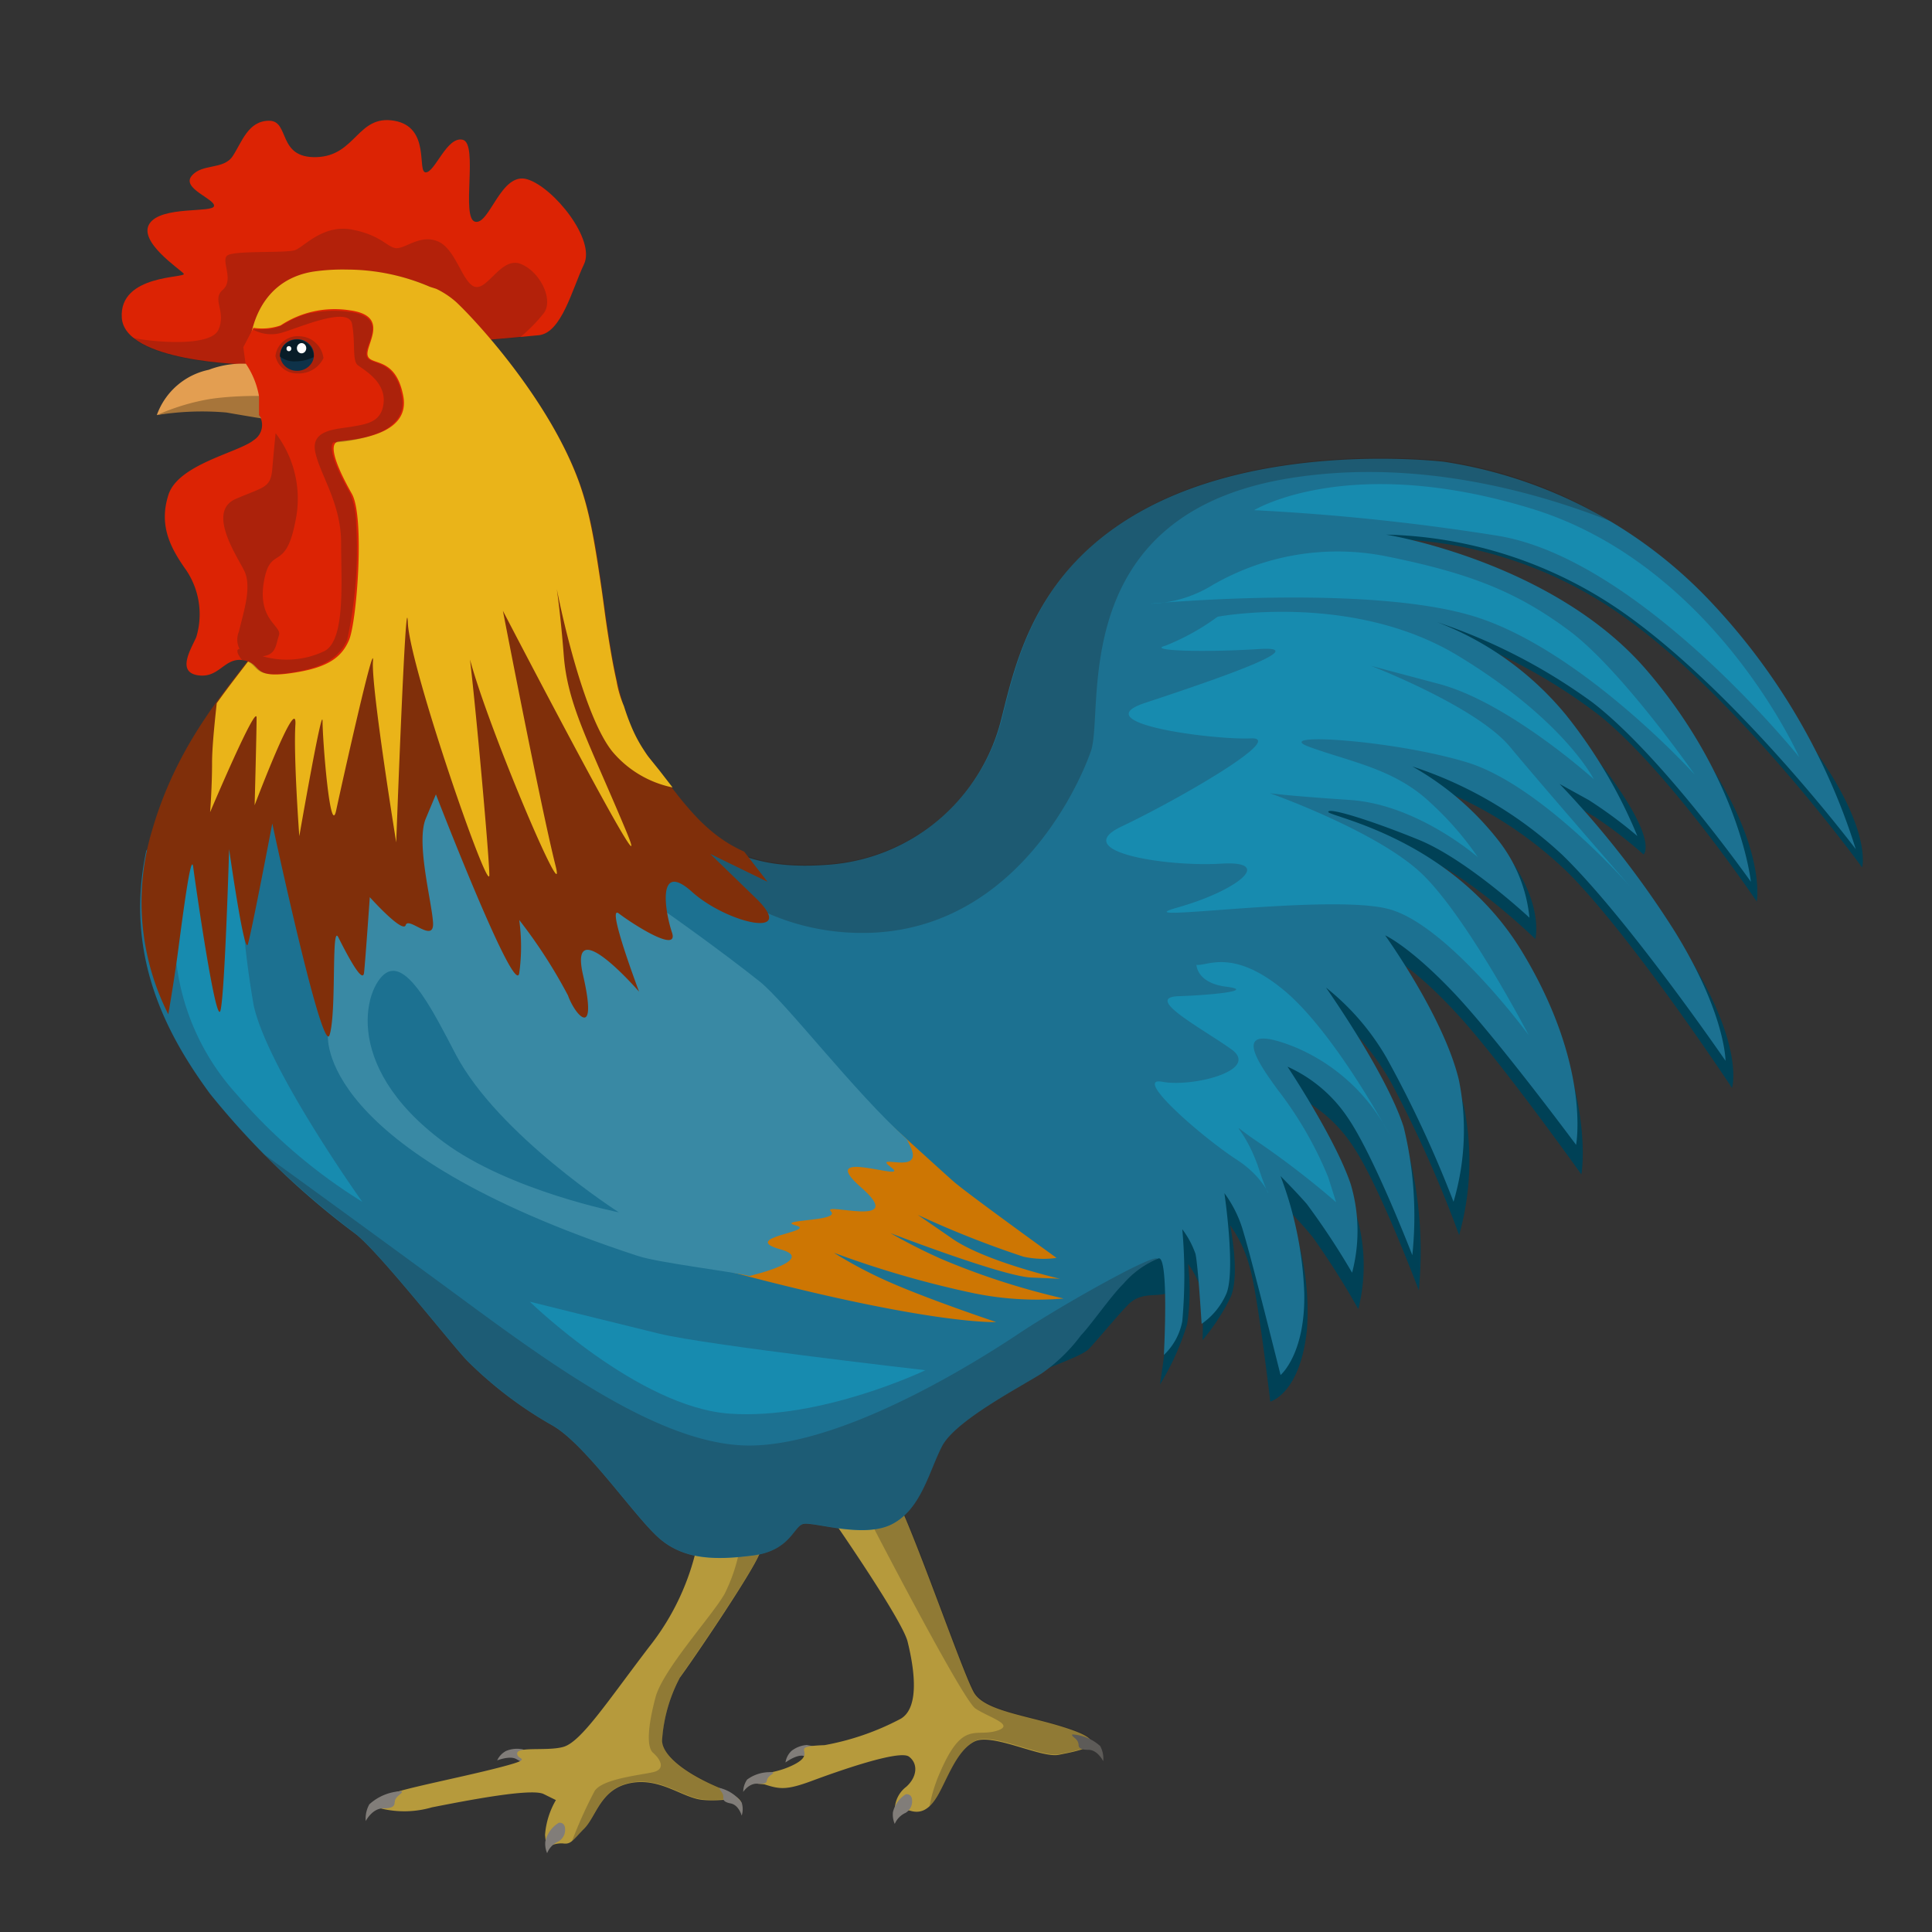 <svg id="Animals&#x52A8;&#x7269;" xmlns="http://www.w3.org/2000/svg" viewbox="0 0 128 128" width="128" height="128"><rect width="100%" height="100%" fill="#333333" stroke="none"/><defs><style>.cls-1{fill:#817d79;stroke:none;}.cls-2{fill:#b69a3c;stroke:none;}.cls-16,.cls-3,.cls-6,.cls-9{fill:#231f20;stroke:none;}.cls-3{opacity:0.25;stroke:none;}.cls-4{fill:#004156;stroke:none;}.cls-5{fill:#1c7191;stroke:none;}.cls-6{opacity:0.27;stroke:none;}.cls-7{fill:#178baf;stroke:none;}.cls-8{fill:#dc2304;stroke:none;}.cls-9{opacity:0.22;stroke:none;}.cls-10{fill:#cd7603;stroke:none;}.cls-11{fill:#3989a4;stroke:none;}.cls-12{fill:#802f0a;stroke:none;}.cls-13{fill:#eab419;stroke:none;}.cls-14{fill:#e39e51;stroke:none;}.cls-15{fill:#a7753a;stroke:none;}.cls-16{opacity:0.26;stroke:none;}.cls-17{fill:#0e3249;stroke:none;}.cls-18{fill:#081c27;stroke:none;}.cls-19{fill:#fff;stroke:none;}.cls-20{fill:#5d5b58;stroke:none;}</style></defs><title>animals&#x52A8;&#x7269;</title><path class="cls-1" d="M52.44,116a1.32,1.32,0,0,0-.4.77s.72-.54,1.19-.44l.47.11a.91.91,0,0,1,.37-.4l.51-.22-1.13-.21A1.88,1.88,0,0,0,52.44,116Z"/><path class="cls-1" d="M33.54,116a1.32,1.32,0,0,0-.6.63s.84-.33,1.26-.09l.42.23a.91.91,0,0,1,.46-.28l.55-.07-1-.52A1.88,1.88,0,0,0,33.54,116Z"/><path class="cls-2" d="M50.38,102.74a7.82,7.82,0,0,0-.09-1.83l-4.06,1.28A16.39,16.39,0,0,1,43,109.12c-2.8,3.67-4.51,6.3-5.69,6.62s-3.4-.12-3,.59c.16.26,1,.21-1.54.85s-6.11,1.33-6.91,1.69c.32.52.44.59-.19.8l-.42.15a6.54,6.54,0,0,0,3.37-.08c2.44-.48,6.59-1.28,7.4-.88l.81.4a5.35,5.35,0,0,0-.72,2.31l.09.88a1.7,1.7,0,0,1,1.08-.32c.54.08.63-.16,1.44-1s1.08-2.63,3.07-3,3.43,1,4.78,1.12,2.35-.24,2.26.16,1.26.08-1.26-1-3.79-2.31-3.7-3.19a10.31,10.31,0,0,1,1.17-4.07C45.78,110.16,50.29,103.54,50.38,102.74Z"/><path class="cls-2" d="M50.65,118.22c1,.32,1.44.4,3.16-.24s5.78-2.07,6.41-1.6.54,1.36-.18,2a1.92,1.92,0,0,0-.72,1.91c.18.4.45-.48,1-.32s1.17.08,1.8-1,1.26-3,2.44-3.59,4.42,1.12,5.59.88,3.61-.64,1-1.6-5.78-1.2-6.59-2.47-5.05-13.88-5.78-13.8a24.87,24.87,0,0,0-3.88,1.91c.18.24,4.87,7,5.23,8.46s.9,4.31-.45,5.11a17.35,17.35,0,0,1-5.05,1.75c-2.67.1-.22.45-2.17,1.36-1.53.72-2.8.4-2.89,1.12"/><path class="cls-3" d="M47.58,118.38c-2.53-1.12-3.79-2.31-3.7-3.19a10.3,10.3,0,0,1,1.17-4.07c.72-1,5.23-7.58,5.32-8.38a7.06,7.06,0,0,0-.05-1.56l-1.25,1.07A11.25,11.25,0,0,1,48,105.61c-.82,1.44-4.08,5-4.57,6.84s-.62,3.28-.16,3.68.87,1.08,0,1.28-3.34.44-3.87,1.24A29.06,29.06,0,0,0,37.89,122a10.88,10.88,0,0,0,.85-.9c.81-.88,1.08-2.63,3.07-3s3.43,1,4.78,1.12,2.35-.24,2.26.16"/><path class="cls-3" d="M66,114.68c-1.39.4-2.22-.67-3.67,2.63a10.06,10.06,0,0,0-.75,2.38,2.94,2.94,0,0,0,.58-.76c.63-1.12,1.26-3,2.44-3.59s4.42,1.12,5.59.88,3.61-.64,1-1.6-5.78-1.2-6.59-2.47-5.05-13.88-5.78-13.8a6.52,6.52,0,0,0-1.49.61l-.26.7s6.65,12.92,7.55,13.53S67.35,114.28,66,114.68Z"/><path class="cls-4" d="M66.31,92.1c1.48-1,5.22-2.09,5.83-2.73s1.82-2.13,2.6-2.93,1.7-.55,2.4-.71-.29,6-.29,6a17.23,17.23,0,0,0,1.8-4,15,15,0,0,0,.06-4,6.27,6.27,0,0,1,.87,1.69,23.75,23.75,0,0,1,.09,3.37A13.91,13.91,0,0,0,81.5,86c.7-1.44,0-4.82,0-4.82A8.43,8.43,0,0,1,82.81,84c.52,1.77,1.35,8.86,1.35,8.86s2-.52,2.43-4.8a17.51,17.51,0,0,0-1.34-8s1,1,1.74,1.93a51.67,51.67,0,0,1,3,4.74,11.77,11.77,0,0,0-.09-6.1c-1-3.13-4.19-8.11-4.19-8.11a9.52,9.52,0,0,1,4,3.53C91.44,78.66,94,85.49,94,85.49a27,27,0,0,0-.61-8.83C92.23,73,88.22,67,88.22,67a16.86,16.86,0,0,1,4,4.82,80.76,80.76,0,0,1,4.45,10A18.1,18.1,0,0,0,97,73.36c-1-4.34-4.88-10-4.88-10s1.57.72,4.45,3.85,8.2,10.6,8.2,10.6,1-5.46-3.58-13.33S88.39,55.22,88.39,54.9s2.79.56,6,1.93,7.33,5.38,7.33,5.38.54-2.08-1.55-5.13A20.88,20.88,0,0,0,94,51.77a26.38,26.38,0,0,1,9.94,6.1c4.36,4.42,10.81,14.21,10.81,14.21s.82-2.54-2.58-8.24A68.77,68.77,0,0,0,103.74,53l1.92,1.12a29.8,29.8,0,0,1,3.23,2.49s1-.81-2.38-5.39-10.87-9.39-10.87-9.39a37.19,37.19,0,0,1,10.29,5.54c4.62,3.69,10.46,12.36,10.46,12.36s.85-4.55-5.34-12.09S92.23,35.71,92.23,35.71a27.71,27.71,0,0,1,15.44,5.22c7.67,5.46,15.7,16.54,15.7,16.54s1-3.54-6.15-11.49-19-15-21.15-15.25-12-1-19.53,3.13S67.72,44.54,66.76,48.4s-4.27,9.55-11.6,10.11c-4.27.33-6.65-.79-8.51-2.6a20.34,20.34,0,0,1-4.48,3.57c-1.69.78-8.58,2.33-8.74,1.55s-4.6-7.44-5.36-9,0,5.27-1.84,6.2S21,57.78,21,57.78a3.25,3.25,0,0,0-1.16-1.08c-.68-.31-1.8-.87-1.8-.87l-2.85,1.75-.78-1.5-.61-1-2.76,1.5L9.74,57.66"/><path class="cls-5" d="M107.25,40.38c7.67,5.24,15.7,15.88,15.7,15.88a42.2,42.2,0,0,0-9.42-16.19,30.61,30.61,0,0,0-17.88-9.48c-2.18-.23-12-.93-19.53,3s-8.81,10.25-9.77,14a12.75,12.75,0,0,1-11.6,9.71c-4.27.31-6.65-.76-8.51-2.49a20.24,20.24,0,0,1-4.48,3.43c-1.69.74-8.58,2.23-8.74,1.49s-4.6-7.15-5.36-8.63,0,5.06-1.84,6-5.21-.45-5.21-.45a3.19,3.19,0,0,0-1.16-1c-.68-.3-1.59-2.5-1.59-2.5l-3.06,3.34L14,54.92l-.61-1-2.76,1.44-.94,1c-1.51,7.1,1.51,12.4,4.22,16.1a53.25,53.25,0,0,0,9.59,9.25c1.48,1.08,6.19,7.09,7.41,8.4a26.31,26.31,0,0,0,5.67,4.32c2.18,1.23,5.32,5.86,7,7.4s3.84,1.54,6.28,1.23,2.7-1.85,3.31-2.08,4,1,5.93,0,2.44-3.47,3.31-5.16S67.49,91.95,69,91a11.21,11.21,0,0,0,2.62-2.54c.61-.62,2-2.62,2.79-3.39a6.25,6.25,0,0,1,2.35-1.7c.7-.15.35,6.4.35,6.4a4.12,4.12,0,0,0,1.22-2.24,34.23,34.23,0,0,0,0-6.09,6,6,0,0,1,.87,1.62c.17.69.41,4.65.41,4.65a4.72,4.72,0,0,0,1.6-1.91c.7-1.39-.09-6.75-.09-6.75A8,8,0,0,1,82.4,81.7c.52,1.7,2.44,9.4,2.44,9.4s1.66-1.39,1.57-5.47a24.3,24.3,0,0,0-1.57-7.71s1,1,1.74,1.85a49.34,49.34,0,0,1,3,4.55,10.87,10.87,0,0,0-.09-5.86c-1-3-4.19-7.79-4.19-7.79a9.45,9.45,0,0,1,4,3.39c1.74,2.54,4.27,9.1,4.27,9.1A24.9,24.9,0,0,0,93,74.68c-1.13-3.55-5.15-9.25-5.15-9.25a16.42,16.42,0,0,1,4,4.63,76,76,0,0,1,4.45,9.56,16.72,16.72,0,0,0,.35-8.09c-1-4.16-4.88-9.56-4.88-9.56s1.57.69,4.45,3.7,8.2,10.18,8.2,10.18,1-5.24-3.58-12.8S88,54.1,88,53.79s2.79.54,6,1.85,7.33,5.16,7.33,5.16a9.84,9.84,0,0,0-2.09-5.16,19.08,19.08,0,0,0-5.67-4.86,26.66,26.66,0,0,1,9.94,5.86c4.36,4.24,10.81,13.64,10.81,13.64s0-3.16-3.4-8.63a62.51,62.51,0,0,0-7.59-9.71L105.25,53a29.66,29.66,0,0,1,3.23,2.39,32.89,32.89,0,0,0-4.71-8,20.54,20.54,0,0,0-8.55-6.17,37.77,37.77,0,0,1,10.29,5.32C110.13,50.09,116,58.42,116,58.42s-.7-6.78-6.89-14-17.27-9-17.27-9A28.54,28.54,0,0,1,107.25,40.38Z"/><path class="cls-6" d="M72.28,49.75c.91-2.66-1.69-15.44,12.77-18,8.32-1.46,16.34.69,21.65,2.78a29.05,29.05,0,0,0-11-4c-2.18-.23-12-.93-19.53,3s-8.81,10.25-9.77,14a12.75,12.75,0,0,1-11.6,9.71c-4.27.31-6.65-.76-8.51-2.49-.46.42-.9.82-1.32,1.18A15.37,15.37,0,0,0,56,61.77C66.67,62.53,71.36,52.41,72.28,49.75Z"/><path class="cls-7" d="M11.58,61.31a15.77,15.77,0,0,0,4.1,11.19A35.61,35.61,0,0,0,24,79.62s-6.25-8.75-7.19-13A60.31,60.31,0,0,1,15.9,56s-4.41,0-4.83.5S11.58,61.31,11.58,61.31Z"/><path class="cls-3" d="M67.49,88.36c-2.71,1.81-11.44,7.32-17.71,7.41S35.55,89.67,28.94,84.82c-4.69-3.44-9.2-6.72-11.43-8.33a61.15,61.15,0,0,0,6,5.21c1.48,1.08,6.19,7.09,7.41,8.4a26.31,26.31,0,0,0,5.67,4.32c2.18,1.23,5.32,5.86,7,7.4s3.84,1.54,6.28,1.23,2.7-1.85,3.31-2.08,4,1,5.93,0,2.44-3.47,3.31-5.16S67.49,91.95,69,91a11.21,11.21,0,0,0,2.62-2.54c.61-.62,2-2.62,2.79-3.39a6.58,6.58,0,0,1,2.28-1.67C76.49,83,70.2,86.55,67.49,88.36Z"/><path class="cls-8" d="M16.27,24.14s-8-.15-8.2-3.08,4.36-2.62,4.1-2.93S9.12,16,9.91,14.81s4.19-.69,4.27-1.16-2.18-1.16-1.48-2,2.11-.38,2.72-1.31S16.44,8,17.83,8s.52,2.49,3.14,2.41S23.68,7.58,26.12,8s1.48,3.42,2.09,3.42S29.61,9,30.66,9.26s-.14,5.2.82,5.43,1.71-3.35,3.46-2.81,4.53,4,3.75,5.63-1.48,4.55-3,4.7-6.1.54-6.1.54Z"/><path class="cls-9" d="M34.51,17.49c-1.27-.51-2.16,1.67-3,1.52s-1.27-2.46-2.46-3-2.24.51-2.83.43-1-.87-2.91-1.23-3.16,1.14-3.76,1.36-4.15,0-4.52.38.48,1.6-.27,2.25.24,1.39-.28,2.63-4.69.79-5.72.54c2,1.7,7.49,1.81,7.49,1.81l13.34-1.39,4.84-.42a10.75,10.75,0,0,0,1.62-1.65C36.67,19.81,35.77,18,34.51,17.49Z"/><path class="cls-10" d="M25.58,69.51s4.56,9.67,20.07,14S66,87.59,66,87.59,61.72,86.16,59.06,85A28.55,28.55,0,0,1,55.25,83a66.07,66.07,0,0,0,8.94,2.61,20.92,20.92,0,0,0,6.28.42,48.55,48.55,0,0,1-8.08-2.61A36.29,36.29,0,0,1,59,81.7s7.42,2.86,9.32,2.94l1.9.08S65.14,83.55,63,82l-2.19-1.51a64.85,64.85,0,0,0,7,2.77,6.2,6.2,0,0,0,2.19.08s-5.71-4.12-6.75-5S51.83,67.83,49.07,66a24.92,24.92,0,0,0-3.42-2.1"/><path class="cls-11" d="M49.65,84.54c2-.5,3.88-1.26,2.08-1.76-2.86-.79,2.45-1.19,1-1.59s3-.26,2.32-.93,5.18,1.19,2-1.59,3.41-.26,2-1.32,2.32.66,1.23-1.46l-.19-.4c-3.59-3.25-8-9.06-9.78-10.48-5.22-4.13-12.41-8.86-12.41-8.86L22,49.61l-.27,18.92s-1,7.62,20.5,14.67C43.62,83.67,48.4,84.22,49.65,84.54Z"/><path class="cls-12" d="M43,50.19c-3.14-3.93-2.62-12.56-4.53-18s-6.8-10.79-8.2-12.1-5.41-2.7-9.51-2-4.19,5-4.19,5,.78,1.62,1.22,2.77,1.4,11.87.52,14.8S12.35,47.18,10.08,55a16.47,16.47,0,0,0,1.07,12.2c.16-.93.45-2.69.65-4.21.29-2.19.86-6.64,1-5.55s1.52,10.68,1.81,9.5.57-10.68.57-10.68,1,7.06,1.24,6.3,1.62-8,1.62-8,3.33,15.55,3.8,14,.1-7.4.57-6.47,1.62,3.19,1.71,2.35.38-5,.38-5,2.19,2.44,2.38,1.85,1.9,1.26,1.81-.17-1.14-5.3-.48-6.89l.67-1.6s5.23,13.53,5.52,11.85a12.77,12.77,0,0,0,0-3.53,33.76,33.76,0,0,1,3.23,5c.48,1.35,2,3,1-1.34s3.71,1.09,3.71,1.09S40.13,59.85,41,60.52s4,2.69,3.52,1.26-1-4.79,1.33-2.69S53,62.28,50,59.43l-2.95-2.86,3.8,1.85-1.55-2C46.49,55.18,45,52.78,43,50.19Z"/><path class="cls-13" d="M20.72,18c-4.1.69-4.19,5-4.19,5l.13.27L17,24c.15.32.32.7.47,1.07s.21.51.3.75a61.65,61.65,0,0,1,.88,10.87c0,.56,0,1.09,0,1.58,0,.16,0,.32,0,.48a9.38,9.38,0,0,1-.28,1.88,4.49,4.49,0,0,1-.21.56c-.66,1.46-2.19,3.13-3.8,5.4-.14,1.26-.31,2.94-.31,3.92,0,1.7-.13,3.3-.13,3.3S17,46.53,17,47.55s-.13,5.8-.13,5.8,2.83-7.5,2.7-5.34.26,7.39.26,7.39,1.54-8.86,1.54-7.61.51,7.73.9,5.91,2.57-11.59,2.44-9.89,1.54,12,1.54,12,.64-17.5.77-14.55,5.4,18.18,5.4,16.71c0-1.09-.83-10.41-1.28-14.27,1.26,4.69,6.56,17.1,5.65,13.59-1-4-3.47-16.82-3.47-16.82S43.91,60.85,41.46,55s-3.86-8.3-4.11-11.59c-.14-1.82-.32-3.39-.46-4.38.49,2.48,1.92,8.56,3.67,10.75a7.06,7.06,0,0,0,4,2.39l-.89-1.15L43,50.19c-.12-.15-.23-.32-.34-.49a9.39,9.39,0,0,1-.82-1.54,14.52,14.52,0,0,1-.5-1.37Q41,46,40.85,45.14c-.14-.63-.27-1.29-.39-2-.15-.88-.29-1.78-.41-2.69s-.23-1.69-.36-2.52c-.19-1.25-.39-2.48-.65-3.63a20.32,20.32,0,0,0-.62-2.19c-1.92-5.47-6.8-10.79-8.2-12.1a5.72,5.72,0,0,0-1.31-.87L28.48,19A14,14,0,0,0,23,17.86,13.47,13.47,0,0,0,20.72,18Z"/><path class="cls-8" d="M17.16,27.49a1.19,1.19,0,0,1-.35,1.67c-1,.82-5,1.59-5.65,3.62s.12,3.51,1.18,5A5.23,5.23,0,0,1,13,42.22c-.37.82-1.3,2.31.12,2.52s1.74-1.21,3-1,.5,1.21,3,.88,3.48-1,4-2.2,1.06-8.18.19-9.71-1.68-3.35-.87-3.46,4.78-.33,4.28-3-2.17-2-2.36-2.69,1.55-2.63-1.18-3a6.48,6.48,0,0,0-4.59,1,3.8,3.8,0,0,1-1.8.16L16.12,23l.15,1.1Z"/><path class="cls-14" d="M10.39,27.5a4.67,4.67,0,0,1,3.44-3,6.15,6.15,0,0,1,2.46-.4,5.56,5.56,0,0,1,.86,2.09c0,.77,0,1.27,0,1.27a8.08,8.08,0,0,0-3.86-.43A27.37,27.37,0,0,0,10.39,27.5Z"/><path class="cls-15" d="M17.16,27.49h0s0-.5,0-1.26c-.42,0-1.86,0-3.21.2a14.45,14.45,0,0,0-3.55,1.07h0A18.75,18.75,0,0,1,15,27.33c1.66.29,2.32.39,2.32.39Z"/><path class="cls-16" d="M26.62,26.3c0-.14-.06-.28-.09-.4l0-.12a3.82,3.82,0,0,0-.15-.43,2.94,2.94,0,0,0-.15-.3l-.07-.11c-.69-1.07-1.72-.83-1.86-1.33s.4-1.16.37-1.83c0,0,0-.07,0-.11a1,1,0,0,0-.05-.21c-.14-.38-.55-.69-1.49-.8a7.34,7.34,0,0,0-2.41.07l-.13,0a5.5,5.5,0,0,0-.79.25l-.24.1c-.38.17-.67.35-.91.48l-.13.06a2.6,2.6,0,0,1-1,.2h0a5.12,5.12,0,0,1-.58,0h-.2a2.47,2.47,0,0,0,1.9.23c1.1-.3,4.44-1.81,4.68-.6s0,2.44.38,2.74,1.82,1.07,1.72,2.44-1.17,1.47-2.13,1.64-2.69.17-2.41,1.64,1.72,3.41,1.72,6.05.31,6.62-1.2,7.22a5.79,5.79,0,0,1-4,.3c.91-.12.86-.74,1.08-1.38s-1.43-1-1-3.54,1.43-.54,2.1-4.07a7.14,7.14,0,0,0-1.32-5.79s-.11,1.07-.22,2.36-.55,1.18-2.43,2,0,3.64.55,4.71,0,2.68-.33,4.07A1.38,1.38,0,0,0,15.87,43c-.24,0-.17.32.16.72h0c1.24.22.5,1.21,3,.88,2.33-.31,3.35-1,3.87-2l.1-.21a27.94,27.94,0,0,0,.59-7.74,5.34,5.34,0,0,0-.41-2c-.76-1.34-1.47-2.9-1.1-3.34l0,0,.05,0,.13,0a9.65,9.65,0,0,0,3-.7l.18-.09a2.9,2.9,0,0,0,.49-.34l.14-.13A1.82,1.82,0,0,0,26.62,26.3Z"/><path class="cls-7" d="M35.1,86.24s7.18,7,13.26,7.42,12.95-2.88,12.95-2.88S46.8,89.12,43.68,88.36,35.1,86.24,35.1,86.24Z"/><path class="cls-5" d="M29.4,75.67C33.77,78.91,41,80.32,41,80.32S33,75.2,30.19,69.85c-1.4-2.68-3.08-6.06-4.48-5.46S22.37,70.46,29.4,75.67Z"/><path class="cls-7" d="M83.09,33.8s6.23-3.81,18.35-.11S119.2,50.16,119.2,50.16,108.59,36.94,99.13,35.48A150.42,150.42,0,0,0,83.09,33.8Z"/><path class="cls-7" d="M76.17,40a8.31,8.31,0,0,0,4.15-1.23,16.51,16.51,0,0,1,11.54-1.91c5.54,1.12,8.65,2.35,12.11,4.93s8.31,9.53,8.31,9.53-7.61-8.41-14.77-10.53S76.17,40,76.17,40Z"/><path class="cls-7" d="M80.67,40.86s8.88-1.68,15.92,2.58,9,8.18,9,8.18-5.54-5-10.15-6.28l-4.62-1.23s7,2.69,9.23,5.38,8,9.3,8,9.3S102.13,52,97.17,50.5s-13.15-2-10.38-1,5.65,1.46,8,3.7a20.64,20.64,0,0,1,3.12,3.59S93.93,53.3,89.44,53s-5.31-.45-5.31-.45,7,2.47,10,5.27,7.15,10.76,7.15,10.76S96,61.37,92.09,60.25,74,61.26,78,60.13,84.47,57,80.9,57.22s-10.15-.78-6.58-2.47,11-5.94,8.54-5.83-11.08-1-7-2.35S87.24,42.76,83.44,43s-7.5.11-6.23-.22A15.5,15.5,0,0,0,80.67,40.86Z"/><path class="cls-7" d="M79.27,63.92c.65.13,2.35-1.14,5.75,1.65s7.06,9.65,7.06,9.65a12.45,12.45,0,0,0-6.27-5.84c-4.44-1.78-2.48,1-1.18,2.79A24.83,24.83,0,0,1,88,78l.52,1.65a57.63,57.63,0,0,0-5.1-3.94c-2.48-1.65-1-1.27,0,1.78s.91.89-1.44-.63S75,71.29,77,71.67s6.54-.76,4.57-2.16S75.74,66.08,78.09,66s5.1-.38,3.14-.63S79.27,63.92,79.27,63.92Z"/><path class="cls-16" d="M21.43,23.73a1.64,1.64,0,0,0-1.56-1.45,1.48,1.48,0,0,0-1.62,1.31,1.45,1.45,0,0,0,1.46,1.15A1.81,1.81,0,0,0,21.43,23.73Z"/><ellipse class="cls-17" cx="19.68" cy="23.52" rx="1.12" ry="1.05"/><path class="cls-18" d="M20.78,23.66a1,1,0,0,0,0-.14,1.12,1.12,0,0,0-2.23,0,1,1,0,0,0,0,.1,1.51,1.51,0,0,0,1.06.32A2.74,2.74,0,0,0,20.78,23.66Z"/><ellipse class="cls-19" cx="19.98" cy="23.07" rx="0.31" ry="0.34"/><ellipse class="cls-19" cx="19.14" cy="23.1" rx="0.16" ry="0.17"/><path class="cls-1" d="M49.14,119.43a1.45,1.45,0,0,1,0,.86s-.19-.71-.74-.81c-.32-.06-.5-.18-.48-.35.05-.39-.33-.55-.23-.67A2.53,2.53,0,0,1,49.14,119.43Z"/><path class="cls-20" d="M72.89,115.68a1.71,1.71,0,0,1,.2,1s-.38-.77-1-.75c-.38,0-.62-.08-.63-.3,0-.46-.51-.56-.42-.72A3,3,0,0,1,72.89,115.68Z"/><path class="cls-1" d="M49.5,117.9a1.45,1.45,0,0,0-.26.82s.39-.62,1-.54c.32,0,.53,0,.56-.19.07-.39.48-.43.42-.57A2.53,2.53,0,0,0,49.5,117.9Z"/><path class="cls-1" d="M59.16,120.06a1.54,1.54,0,0,0,.12.78,1.4,1.4,0,0,1,.71-.73.88.88,0,0,0,.44-.8c0-.4-.26-.45-.41-.44A1.93,1.93,0,0,0,59.16,120.06Z"/><path class="cls-1" d="M36.13,122a1.54,1.54,0,0,0,.12.78A1.4,1.4,0,0,1,37,122a.88.88,0,0,0,.44-.8c0-.4-.26-.45-.41-.44A1.93,1.93,0,0,0,36.13,122Z"/><path class="cls-1" d="M24.47,119.54a1.93,1.93,0,0,0-.24,1.11s.44-.87,1.19-.84c.43,0,.7-.09.72-.33,0-.52.58-.63.48-.81A3.36,3.36,0,0,0,24.47,119.54Z"/></svg>